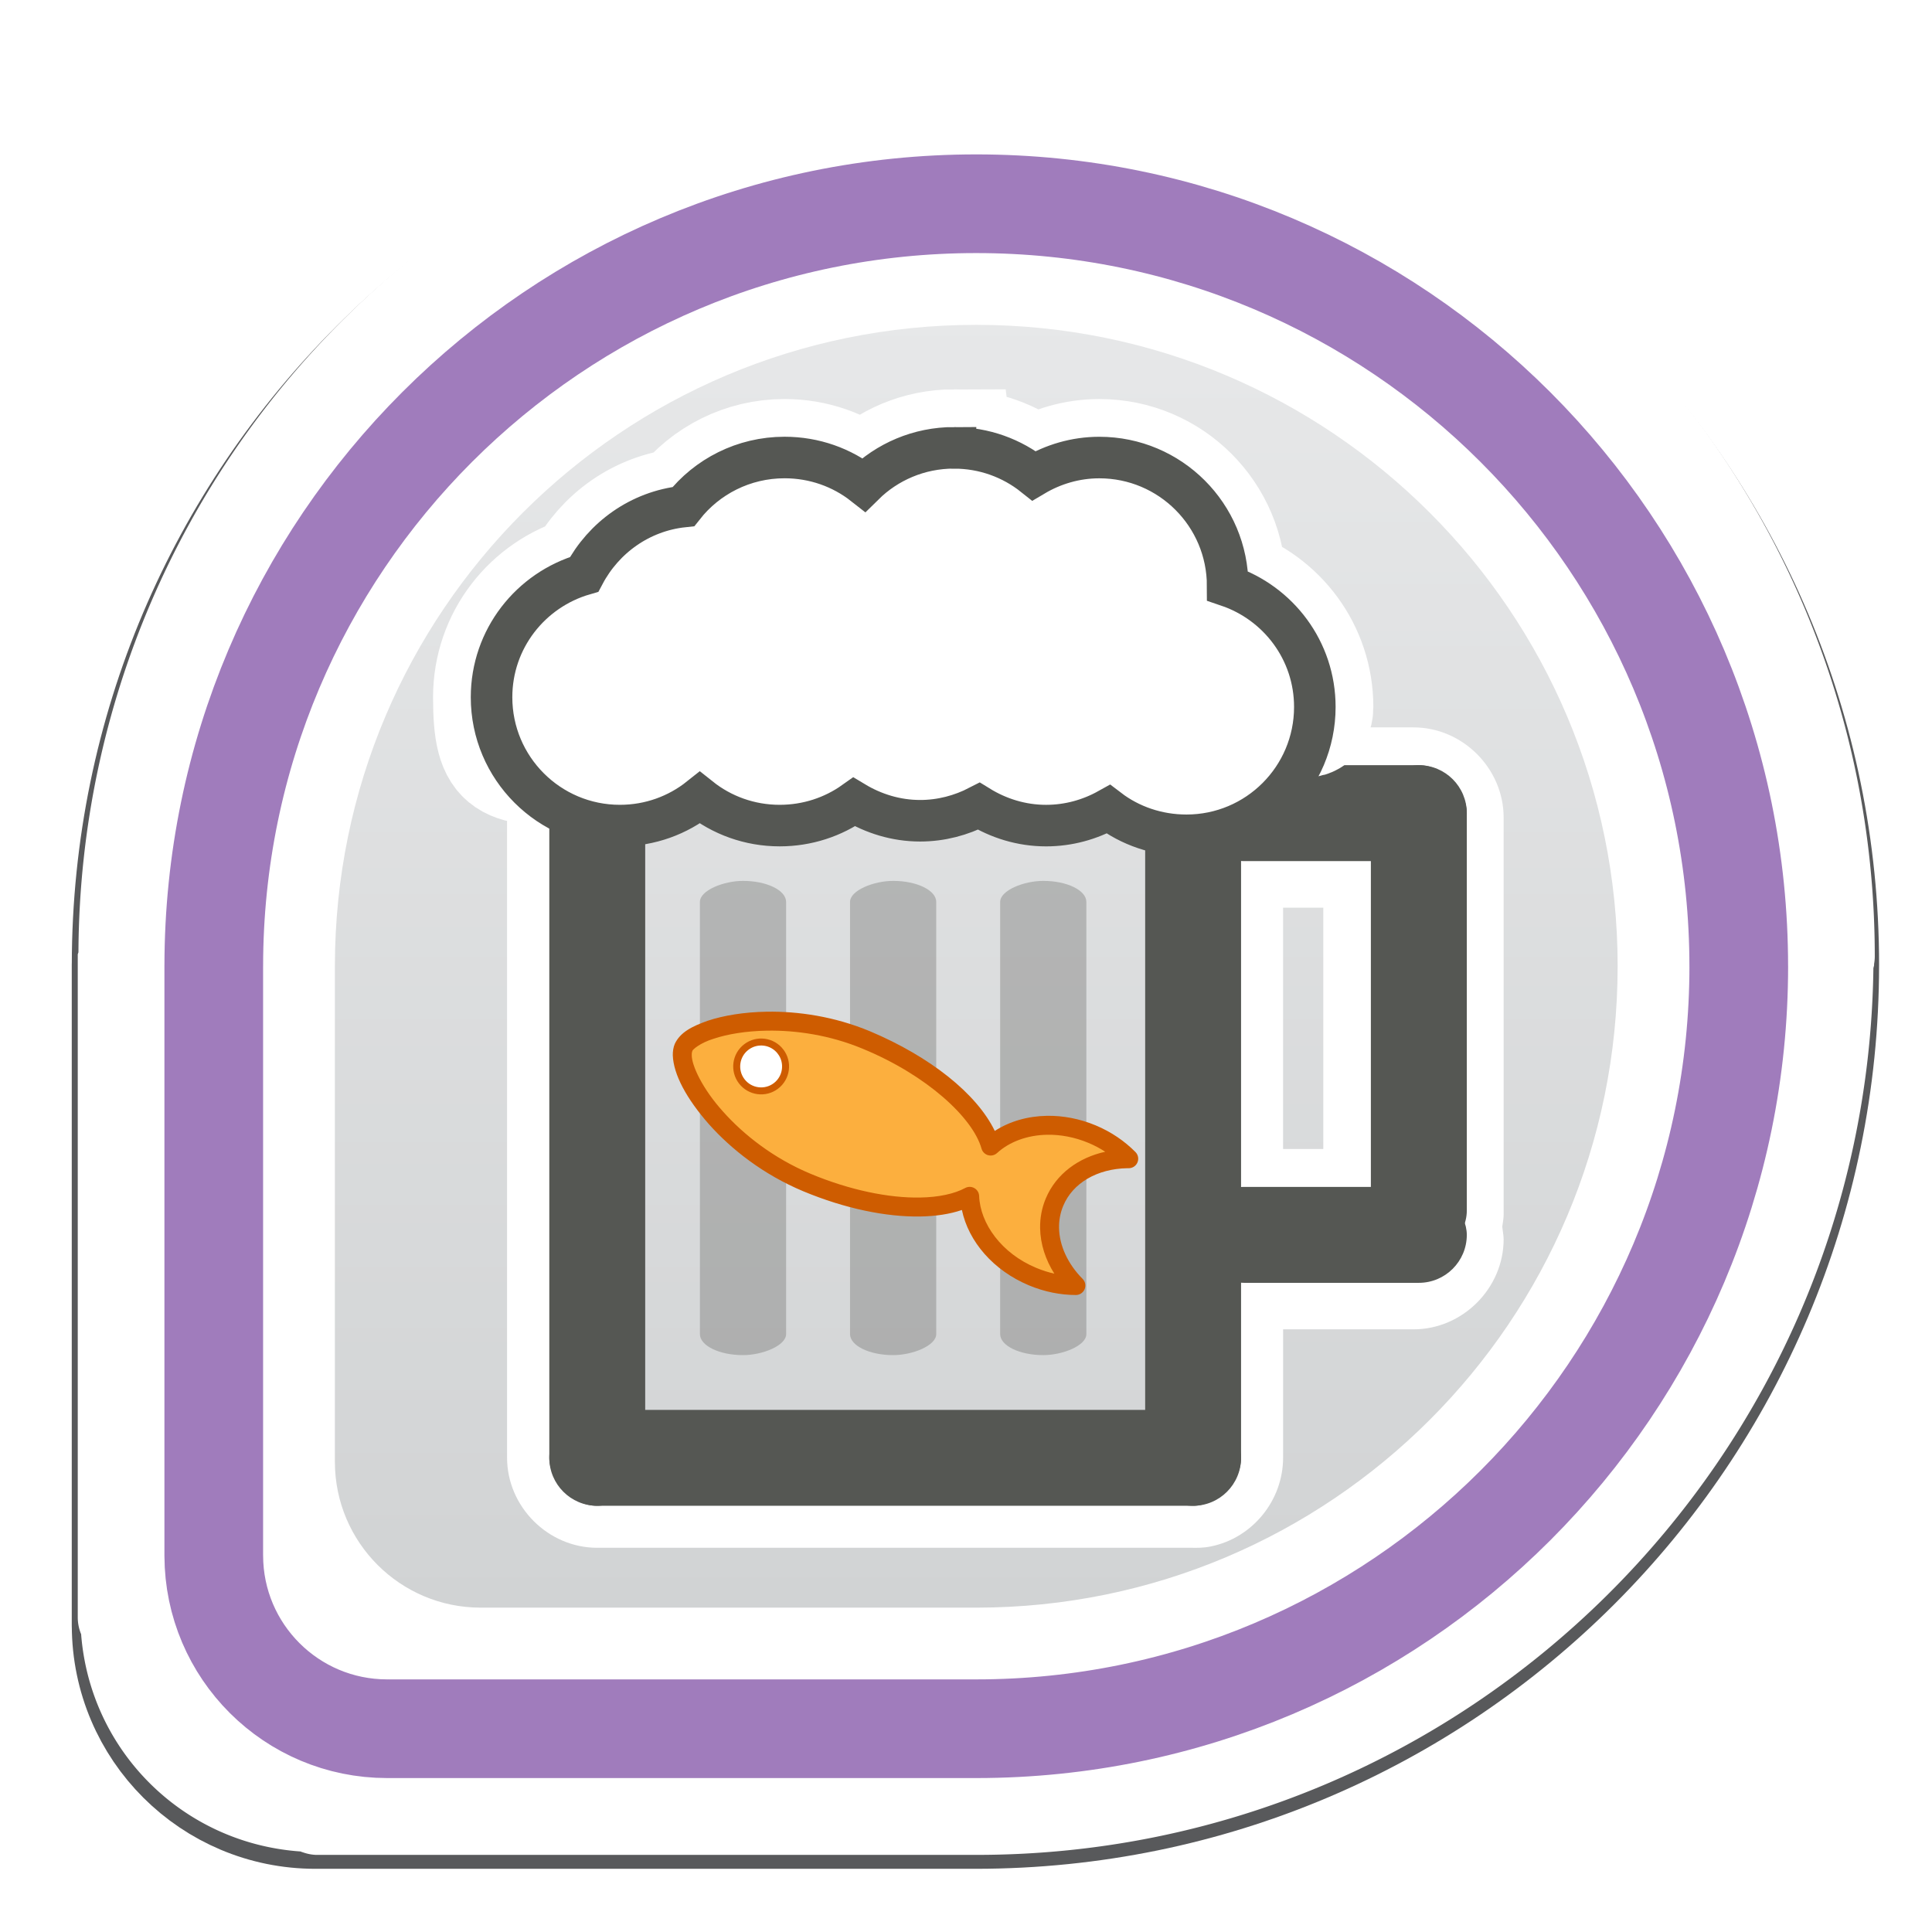 <?xml version="1.0" encoding="UTF-8" standalone="no"?>
<!-- Generator: Adobe Illustrator 15.1.0, SVG Export Plug-In . SVG Version: 6.00 Build 0)  -->

<svg
   xmlns:dc="http://purl.org/dc/elements/1.1/"
   xmlns:cc="http://creativecommons.org/ns#"
   xmlns:rdf="http://www.w3.org/1999/02/22-rdf-syntax-ns#"
   xmlns:svg="http://www.w3.org/2000/svg"
   xmlns="http://www.w3.org/2000/svg"
   xmlns:xlink="http://www.w3.org/1999/xlink"
   xmlns:sodipodi="http://sodipodi.sourceforge.net/DTD/sodipodi-0.dtd"
   xmlns:inkscape="http://www.inkscape.org/namespaces/inkscape"
   version="1.1"
   id="Layer_1"
   x="0px"
   y="0px"
   width="256"
   height="256"
   viewBox="0 0 256 256"
   enable-background="new 0 0 308 314.667"
   xml:space="preserve"
   inkscape:version="0.48.4 r9939"
   sodipodi:docname="tanked.svg"><defs
     id="defs17686"><filter
       color-interpolation-filters="sRGB"
       inkscape:collect="always"
       id="filter2620"><feGaussianBlur
         inkscape:collect="always"
         stdDeviation="0.78"
         id="feGaussianBlur2622" /></filter><linearGradient
       inkscape:collect="always"
       xlink:href="#linearGradient3336"
       id="linearGradient3342"
       x1="512"
       y1="663"
       x2="512"
       y2="597"
       gradientUnits="userSpaceOnUse" /><linearGradient
       inkscape:collect="always"
       id="linearGradient3336"><stop
         style="stop-color:#d1d3d4;stop-opacity:1;"
         offset="0"
         id="stop3338" /><stop
         style="stop-color:#e7e8e9;stop-opacity:1"
         offset="1"
         id="stop3340" /></linearGradient></defs><sodipodi:namedview
     pagecolor="#ffffff"
     bordercolor="#666666"
     borderopacity="1"
     objecttolerance="10"
     gridtolerance="10"
     guidetolerance="10"
     inkscape:pageopacity="0"
     inkscape:pageshadow="2"
     inkscape:window-width="1366"
     inkscape:window-height="715"
     id="namedview17684"
     showgrid="false"
     inkscape:zoom="0.74999922"
     inkscape:cx="153.62458"
     inkscape:cy="92.944539"
     inkscape:window-x="0"
     inkscape:window-y="27"
     inkscape:window-maximized="1"
     inkscape:current-layer="Layer_1" /><g
     transform="matrix(2.615,0,0,2.615,-1216.058,-1520.726)"
     style="display:inline"
     id="flock-2013-attendee"><path
       inkscape:export-ydpi="90"
       inkscape:export-xdpi="90"
       inkscape:export-filename="/home/duffy/Documents/Work/Projects/FedBadges/Badges/flock-2013-attendee.png"
       transform="matrix(1.11,0,0,1.11,409.008,491.695)"
       inkscape:connector-curvature="0"
       d="m 134,125.002 c 0,-21.54 -17.461,-39.002 -39,-39.002 -21.529,0 -38.983,17.448 -38.999,38.974 l -0.002,-10e-4 0,30.181 0.002,9.9e-4 c 0.012,4.888 3.976,8.845 8.866,8.845 0.014,0 0.027,-9.9e-4 0.042,-9.9e-4 l 0.002,9.9e-4 30.103,0 0,0 c 21.533,-0.009 38.985,-17.464 38.985,-38.998 z"
       id="path6672"
       style="fill:#db3279;fill-opacity:1;stroke:#58595b;stroke-width:4.503;stroke-linejoin:round;stroke-miterlimit:4;stroke-opacity:1;stroke-dasharray:none;filter:url(#filter2620)" /><path
       inkscape:export-ydpi="90"
       inkscape:export-xdpi="90"
       inkscape:export-filename="/home/duffy/Documents/Work/Projects/FedBadges/Badges/flock-2013-attendee.png"
       inkscape:connector-curvature="0"
       id="path6674"
       d="m 514.5,584.472 c -25.011,0 -45.321,20.243 -45.493,45.216 -2.4e-4,0.035 1.6e-4,0.069 0,0.104 a 2.221,2.221 0 0 0 -0.035,0.104 c -5e-5,0.024 2e-5,0.046 0,0.069 l 0,33.521 a 2.221,2.221 0 0 0 0.174,0.868 2.221,2.221 0 0 0 0,0.035 c 0.478,5.909 5.178,10.552 11.104,10.966 0.037,0.002 0.067,0.033 0.104,0.035 a 2.221,2.221 0 0 0 0.104,0.035 2.221,2.221 0 0 0 0.59,0.104 2.221,2.221 0 0 0 0.035,0 l 33.417,0 a 2.221,2.221 0 0 0 0.035,0 c 24.908,-0.01 45.099,-20.105 45.424,-44.938 a 2.221,2.221 0 0 0 0.035,-0.139 c 2.3e-4,-0.023 -2e-4,-0.046 0,-0.069 a 2.221,2.221 0 0 0 0.035,-0.382 c 0,-25.119 -20.41,-45.528 -45.528,-45.528 z"
       style="font-size:xx-small;font-style:normal;font-variant:normal;font-weight:normal;font-stretch:normal;text-indent:0;text-align:start;text-decoration:none;line-height:normal;letter-spacing:normal;word-spacing:normal;text-transform:none;direction:ltr;block-progression:tb;writing-mode:lr-tb;text-anchor:start;baseline-shift:baseline;color:#000000;fill:#ffffff;fill-opacity:1;fill-rule:nonzero;stroke:none;stroke-width:4;marker:none;visibility:visible;display:inline;overflow:visible;enable-background:accumulate;font-family:sans-serif;-inkscape-font-specification:sans-serif" /><path
       inkscape:export-ydpi="90"
       inkscape:export-xdpi="90"
       inkscape:export-filename="/home/duffy/Documents/Work/Projects/FedBadges/Badges/flock-2013-attendee.png"
       style="fill:url(#linearGradient3342);fill-opacity:1;stroke:none"
       id="path6676"
       d="M 547,630.502 C 547,612.552 532.449,598 514.5,598 c -17.941,0 -32.486,14.54 -32.499,32.479 l -9e-4,-8.9e-4 0,25.151 9e-4,9e-4 c 0.01,4.073 3.313,7.371 7.388,7.371 0.011,0 0.023,-8.9e-4 0.035,-8.9e-4 l 0.002,8.9e-4 25.086,0 0,0 c 17.944,-0.007 32.487,-14.554 32.487,-32.498 z"
       inkscape:connector-curvature="0" /><path
       inkscape:export-ydpi="90"
       inkscape:export-xdpi="90"
       inkscape:export-filename="/home/duffy/Documents/Work/Projects/FedBadges/Badges/flock-2013-attendee.png"
       style="fill:none;stroke:#a07cbc;stroke-width:5;stroke-linejoin:round;stroke-miterlimit:4;stroke-opacity:1;stroke-dasharray:none"
       id="path6678"
       d="m 553.136,630.502 c 0,-21.339 -17.298,-38.639 -38.637,-38.639 -21.329,0 -38.62,17.285 -38.635,38.611 l -9.6e-4,-9.6e-4 0,29.9 9.6e-4,9.5e-4 c 0.012,4.842 3.938,8.762 8.784,8.762 0.013,0 0.027,-9.4e-4 0.042,-9.4e-4 l 0.003,9.4e-4 29.823,0 0,0 c 21.332,-0.009 38.621,-17.302 38.621,-38.635 z"
       inkscape:connector-curvature="0" /><path
       style="font-size:medium;font-style:normal;font-variant:normal;font-weight:normal;font-stretch:normal;text-indent:0;text-align:start;text-decoration:none;line-height:normal;letter-spacing:normal;word-spacing:normal;text-transform:none;direction:ltr;block-progression:tb;writing-mode:lr-tb;text-anchor:start;baseline-shift:baseline;color:#000000;fill:#ffffff;fill-opacity:1;fill-rule:nonzero;stroke:none;stroke-width:3.8;marker:none;visibility:visible;display:inline;overflow:visible;enable-background:accumulate;font-family:Sans;-inkscape-font-specification:Sans"
       d="m 495.293,610.595 c -2.488,0 -4.568,2.081 -4.568,4.568 l 0,40.237 c 0,2.488 2.081,4.568 4.568,4.568 l 30.186,0 c 0.193,0 0.495,0.015 0.914,-0.07 2.098,-0.427 3.655,-2.324 3.655,-4.498 l 0,-6.501 6.607,0 c 2.488,0 4.568,-2.081 4.568,-4.568 0,-0.172 -0.047,-0.421 -0.07,-0.633 0.025,-0.2 0.07,-0.408 0.07,-0.597 l 0,-20.136 c 0,-2.488 -2.081,-4.568 -4.568,-4.568 l -6.607,0 0,-3.233 c 0,-2.488 -2.081,-4.568 -4.568,-4.568 -2.488,0 -0.208,2.237 -0.492,4.709 l -0.843,38.901 -27.515,-0.562 -0.843,-37.917 c -0.055,-2.487 1.996,-5.131 -0.492,-5.131 z m 0,4.287 c 0.204,0 0.281,0.077 0.281,0.281 l 0,37.812 0,2.144 2.144,0 25.337,0 2.144,0 0,-2.144 0,-37.812 c 0,-0.204 0.077,-0.281 0.281,-0.281 0.204,0 0.281,0.077 0.281,0.281 l 0,5.377 0,2.144 2.144,0 8.75,0 c 0.204,0 0.281,0.077 0.281,0.281 l 0,20.136 c 0,0.057 3.3e-4,0.069 0,0.07 l -0.141,0.527 0.141,0.562 c -0.015,-0.054 0,-0.043 0,0.07 0,0.204 -0.077,0.281 -0.281,0.281 l -8.75,0 -2.144,0 0,2.144 0,8.645 c 0,0.181 -0.091,0.257 -0.211,0.281 0.102,-0.021 0.073,0 -0.07,0 l -30.186,0 c -0.204,0 -0.281,-0.077 -0.281,-0.281 l 0,-40.237 c 0,-0.204 0.077,-0.281 0.281,-0.281 z m 30.467,8.364 0,2.144 0,16.516 0,2.144 2.144,0 6.325,0 2.144,0 0,-2.144 0,-16.516 0,-2.144 -2.144,0 -6.325,0 z m 4.287,4.287 2.038,0 0,12.229 -2.038,0 z"
       id="rect17367"
       inkscape:connector-curvature="0"
       sodipodi:nodetypes="ssssscscsscssscsssccssssccccccssscccssscccsscccscssssscccccccccccccccccc" /><rect
       style="color:#000000;fill:#555753;fill-opacity:1;fill-rule:nonzero;stroke:none;stroke-width:3.8;marker:none;visibility:visible;display:inline;overflow:visible;enable-background:accumulate"
       id="rect13685"
       width="35.051"
       height="4.859"
       x="492.866"
       y="652.981"
       rx="2.429"
       ry="2.429" /><rect
       ry="2.429"
       rx="2.429"
       y="-527.918"
       x="612.728"
       height="4.859"
       width="45.112"
       id="rect14483"
       style="color:#000000;fill:#555753;fill-opacity:1;fill-rule:nonzero;stroke:none;stroke-width:3.8;marker:none;visibility:visible;display:inline;overflow:visible;enable-background:accumulate"
       transform="matrix(0,1,-1,0,0,0)" /><rect
       transform="matrix(0,1,-1,0,0,0)"
       style="color:#000000;fill:#555753;fill-opacity:1;fill-rule:nonzero;stroke:none;stroke-width:3.8;marker:none;visibility:visible;display:inline;overflow:visible;enable-background:accumulate"
       id="rect14485"
       width="45.112"
       height="4.859"
       x="612.728"
       y="-497.725"
       rx="2.429"
       ry="2.429" /><g
       id="g17030"
       transform="matrix(0,-0.982,0.982,0,-104.703,1141.698)"
       style="fill:#3465a4;fill-opacity:1"><rect
         style="color:#000000;fill:#555753;fill-opacity:1;fill-rule:nonzero;stroke:none;stroke-width:3.8;marker:none;visibility:visible;display:inline;overflow:visible;enable-background:accumulate"
         id="rect17024"
         width="25.459"
         height="4.95"
         x="505.483"
         y="650.915"
         rx="2.475"
         ry="2.475" /><rect
         ry="2.475"
         rx="2.475"
         y="-530.942"
         x="641.906"
         height="4.95"
         width="13.959"
         id="rect17026"
         style="color:#000000;fill:#555753;fill-opacity:1;fill-rule:nonzero;stroke:none;stroke-width:3.8;marker:none;visibility:visible;display:inline;overflow:visible;enable-background:accumulate"
         transform="matrix(0,1,-1,0,0,0)" /><rect
         transform="matrix(0,1,-1,0,0,0)"
         style="color:#000000;fill:#555753;fill-opacity:1;fill-rule:nonzero;stroke:none;stroke-width:3.8;marker:none;visibility:visible;display:inline;overflow:visible;enable-background:accumulate"
         id="rect17028"
         width="13.959"
         height="4.95"
         x="641.906"
         y="-509.182"
         rx="2.475"
         ry="2.475" /></g><rect
       transform="matrix(0,1,-1,0,0,0)"
       style="opacity:0.308;color:#000000;fill:#555753;fill-opacity:1;fill-rule:nonzero;stroke:none;stroke-width:3.8;marker:none;visibility:visible;display:inline;overflow:visible;enable-background:accumulate"
       id="rect17041"
       width="24.03"
       height="4.368"
       x="626.175"
       y="-504.865"
       rx="1.067"
       ry="2.184" /><path
       inkscape:connector-curvature="0"
       style="color:#000000;fill:#ffffff;fill-opacity:1;fill-rule:nonzero;stroke:#ffffff;stroke-width:5.928;stroke-miterlimit:4;stroke-dasharray:none;marker:none;visibility:visible;display:inline;overflow:visible;enable-background:accumulate"
       d="m 513.374,604.231 c -1.78,0 -3.396,0.712 -4.57,1.871 -1.106,-0.869 -2.503,-1.38 -4.018,-1.38 -2.076,0 -3.932,0.97 -5.123,2.485 -2.197,0.234 -4.042,1.569 -5.031,3.436 -2.709,0.785 -4.693,3.265 -4.693,6.227 0,3.591 0.803,3.551 4.395,3.551 1.531,0 5.187,-1.369 6.298,-2.254 1.111,0.885 2.096,-1.4 3.627,-1.4 1.403,0 2.57,-0.16 3.632,-0.915 0.978,0.589 2.118,0.389 3.344,0.389 1.072,0 2.786,1.129 3.678,0.669 0.991,0.611 1.734,-0.565 2.983,-0.565 1.147,0 2.365,-0.167 3.3,-0.688 1.094,0.836 -8.772,-7.677 -7.288,-7.677 3.591,0 17.748,12.972 17.748,9.381 0,-2.861 -1.85,-5.265 -4.417,-6.135 0,-3.592 -2.911,-6.503 -6.503,-6.503 -1.21,0 -2.342,0.344 -3.313,0.92 -1.111,-0.885 -2.518,-1.411 -4.049,-1.411 z"
       id="path17389"
       sodipodi:nodetypes="scsccsscscscscsscscs" /><path
       id="path17064"
       d="m 513.374,604.231 c -1.78,0 -3.396,0.712 -4.57,1.871 -1.106,-0.869 -2.503,-1.38 -4.018,-1.38 -2.076,0 -3.932,0.97 -5.123,2.485 -2.197,0.234 -4.042,1.569 -5.031,3.436 -2.709,0.785 -4.693,3.265 -4.693,6.227 0,3.591 2.911,6.503 6.503,6.503 1.531,0 2.938,-0.526 4.049,-1.411 1.111,0.885 2.518,1.411 4.049,1.411 1.403,0 2.711,-0.441 3.773,-1.196 0.978,0.589 2.118,0.951 3.344,0.951 1.072,0 2.084,-0.276 2.975,-0.736 0.991,0.611 2.155,0.982 3.405,0.982 1.147,0 2.224,-0.307 3.159,-0.828 1.094,0.836 2.473,1.319 3.957,1.319 3.592,0 6.503,-2.911 6.503,-6.503 0,-2.861 -1.85,-5.265 -4.417,-6.135 0,-3.592 -2.911,-6.503 -6.503,-6.503 -1.21,0 -2.342,0.344 -3.313,0.92 -1.111,-0.885 -2.518,-1.411 -4.049,-1.411 z"
       style="color:#000000;fill:#ffffff;fill-opacity:1;fill-rule:nonzero;stroke:#555753;stroke-width:2.105;stroke-miterlimit:4;stroke-dasharray:none;marker:none;visibility:visible;display:inline;overflow:visible;enable-background:accumulate"
       inkscape:connector-curvature="0" /><rect
       transform="matrix(0,1,-1,0,0,0)"
       style="opacity:0.308;color:#000000;fill:#555753;fill-opacity:1;fill-rule:nonzero;stroke:none;stroke-width:3.8;marker:none;visibility:visible;display:inline;overflow:visible;enable-background:accumulate"
       id="rect17068"
       width="24.03"
       height="4.368"
       x="626.175"
       y="-512.472"
       rx="1.067"
       ry="2.184" /><rect
       ry="2.184"
       rx="1.067"
       y="-520.079"
       x="626.175"
       height="4.368"
       width="24.03"
       id="rect17066"
       style="opacity:0.308;color:#000000;fill:#555753;fill-opacity:1;fill-rule:nonzero;stroke:none;stroke-width:3.8;marker:none;visibility:visible;display:inline;overflow:visible;enable-background:accumulate"
       transform="matrix(0,1,-1,0,0,0)" /><g
       transform="matrix(0.24,-0.004,0.004,0.24,478.968,570.055)"
       style="display:inline"
       id="g111"><path
         style="fill:#fcaf3e"
         inkscape:connector-curvature="0"
         d="m 120.375,269.445 c -17.732,-7.742 -36.64,-3.631 -38.632,0.931 -2.171,4.972 7.855,21.197 25.588,28.94 13.74,6 27.232,7.121 34.284,3.479 0.167,6.789 5.121,13.729 12.998,17.168 3.028,1.322 6.123,1.982 9.104,2.032 -4.873,-5.076 -6.752,-11.87 -4.221,-17.666 2.531,-5.796 8.792,-9.035 15.826,-8.91 -2.062,-2.153 -4.637,-4.004 -7.665,-5.325 -7.877,-3.439 -16.343,-2.338 -21.44,2.163 -2.122,-7.648 -12.102,-16.812 -25.842,-22.812 z"
         id="path114" /><path
         style="fill:#ce5c00"
         inkscape:connector-curvature="0"
         d="m 163.682,323.994 c -3.251,-0.055 -6.608,-0.775 -9.87,-2.199 l 0,0 c -7.452,-3.266 -12.599,-9.446 -13.888,-16.149 l 0,0 c -2.58,0.838 -5.556,1.227 -8.819,1.231 l 0,0 c -7.204,-0.007 -15.841,-1.919 -24.575,-5.729 l 0,0 c -8.377,-3.661 -15.065,-9.113 -19.705,-14.499 l 0,0 c -4.616,-5.44 -7.298,-10.59 -7.377,-14.661 l 0,0 c 0.002,-0.826 0.126,-1.642 0.459,-2.411 l 0,0 c 1.195,-2.428 3.692,-3.641 7.015,-4.759 l 0,0 c 3.346,-1.052 7.642,-1.704 12.493,-1.708 l 0,0 c 6.621,0.002 14.271,1.234 21.759,4.503 l 0,0 -0.801,1.832 -0.798,1.832 c -6.904,-3.017 -14.032,-4.167 -20.16,-4.165 l 0,0 c -4.482,-0.004 -8.432,0.618 -11.293,1.521 l 0,0 c -2.883,0.833 -4.558,2.254 -4.547,2.543 l 0,0 c -0.057,0.126 -0.126,0.396 -0.126,0.812 l 0,0 c -0.078,2.153 2.115,7.145 6.409,12.053 l 0,0 c 4.268,4.962 10.522,10.061 18.272,13.442 l 0,0 c 8.287,3.623 16.48,5.398 22.975,5.393 l 0,0 c 3.987,0.006 7.319,-0.678 9.593,-1.857 l 0,0 c 0.612,-0.317 1.344,-0.296 1.935,0.057 l 0,0 c 0.593,0.35 0.962,0.982 0.981,1.671 l 0,0 c 0.113,5.836 4.526,12.222 11.799,15.383 l 0,0 c 1.261,0.552 2.531,0.976 3.794,1.28 l 0,0 c -1.818,-2.991 -2.835,-6.3 -2.838,-9.641 l 0,0 c -0.002,-2.115 0.413,-4.236 1.294,-6.239 l 0,0 c 2.284,-5.212 7.102,-8.524 12.719,-9.668 l 0,0 c -1.084,-0.731 -2.261,-1.384 -3.526,-1.936 l 0,0 c -2.891,-1.262 -5.857,-1.855 -8.652,-1.855 l 0,0 c -4.222,0 -8.029,1.351 -10.663,3.686 l 0,0 c -0.516,0.455 -1.235,0.614 -1.893,0.42 l 0,0 c -0.66,-0.197 -1.176,-0.722 -1.358,-1.384 l 0,0 c -1.715,-6.579 -11.311,-15.734 -24.715,-21.515 l 0,0 0.798,-1.832 0.801,-1.832 c 12.658,5.594 22.313,13.575 25.97,21.466 l 0,0 c 3.166,-1.983 7.016,-3.007 11.059,-3.009 l 0,0 c 3.359,0.002 6.862,0.709 10.252,2.19 l 0,0 c 3.277,1.431 6.069,3.435 8.31,5.774 l 0,0 c 0.564,0.589 0.713,1.459 0.379,2.203 l 0,0 c -0.333,0.744 -1.083,1.207 -1.899,1.181 l 0,0 c -0.082,-0.005 -0.187,-0.005 -0.316,-0.005 l 0,0 c -6.283,0.015 -11.518,2.914 -13.602,7.718 l 0,0 c -0.65,1.483 -0.958,3.041 -0.958,4.637 l 0,0 c -0.006,3.686 1.686,7.612 4.788,10.841 l 0,0 c 0.56,0.583 0.715,1.444 0.392,2.185 l 0,0 c -0.321,0.732 -1.04,1.201 -1.836,1.201 l 0,0 c -0.009,-0.002 -0.02,-0.002 -0.031,-0.002 l 0,0 z"
         id="path116" /><g
         id="path3346"
         style="fill:#ffffff"
         transform="matrix(1.474,0,0,1.474,-46.471,-130.165)"><path
           id="path122"
           d="m 100.867,272.557 c 1.146,1.557 0.816,3.746 -0.739,4.896 -1.557,1.147 -3.748,0.815 -4.895,-0.74 -1.147,-1.555 -0.816,-3.746 0.739,-4.894 1.555,-1.149 3.747,-0.818 4.895,0.738 z"
           inkscape:connector-curvature="0"
           style="fill:#ffffff;stroke:#ce5c00" /></g></g></g></svg>
